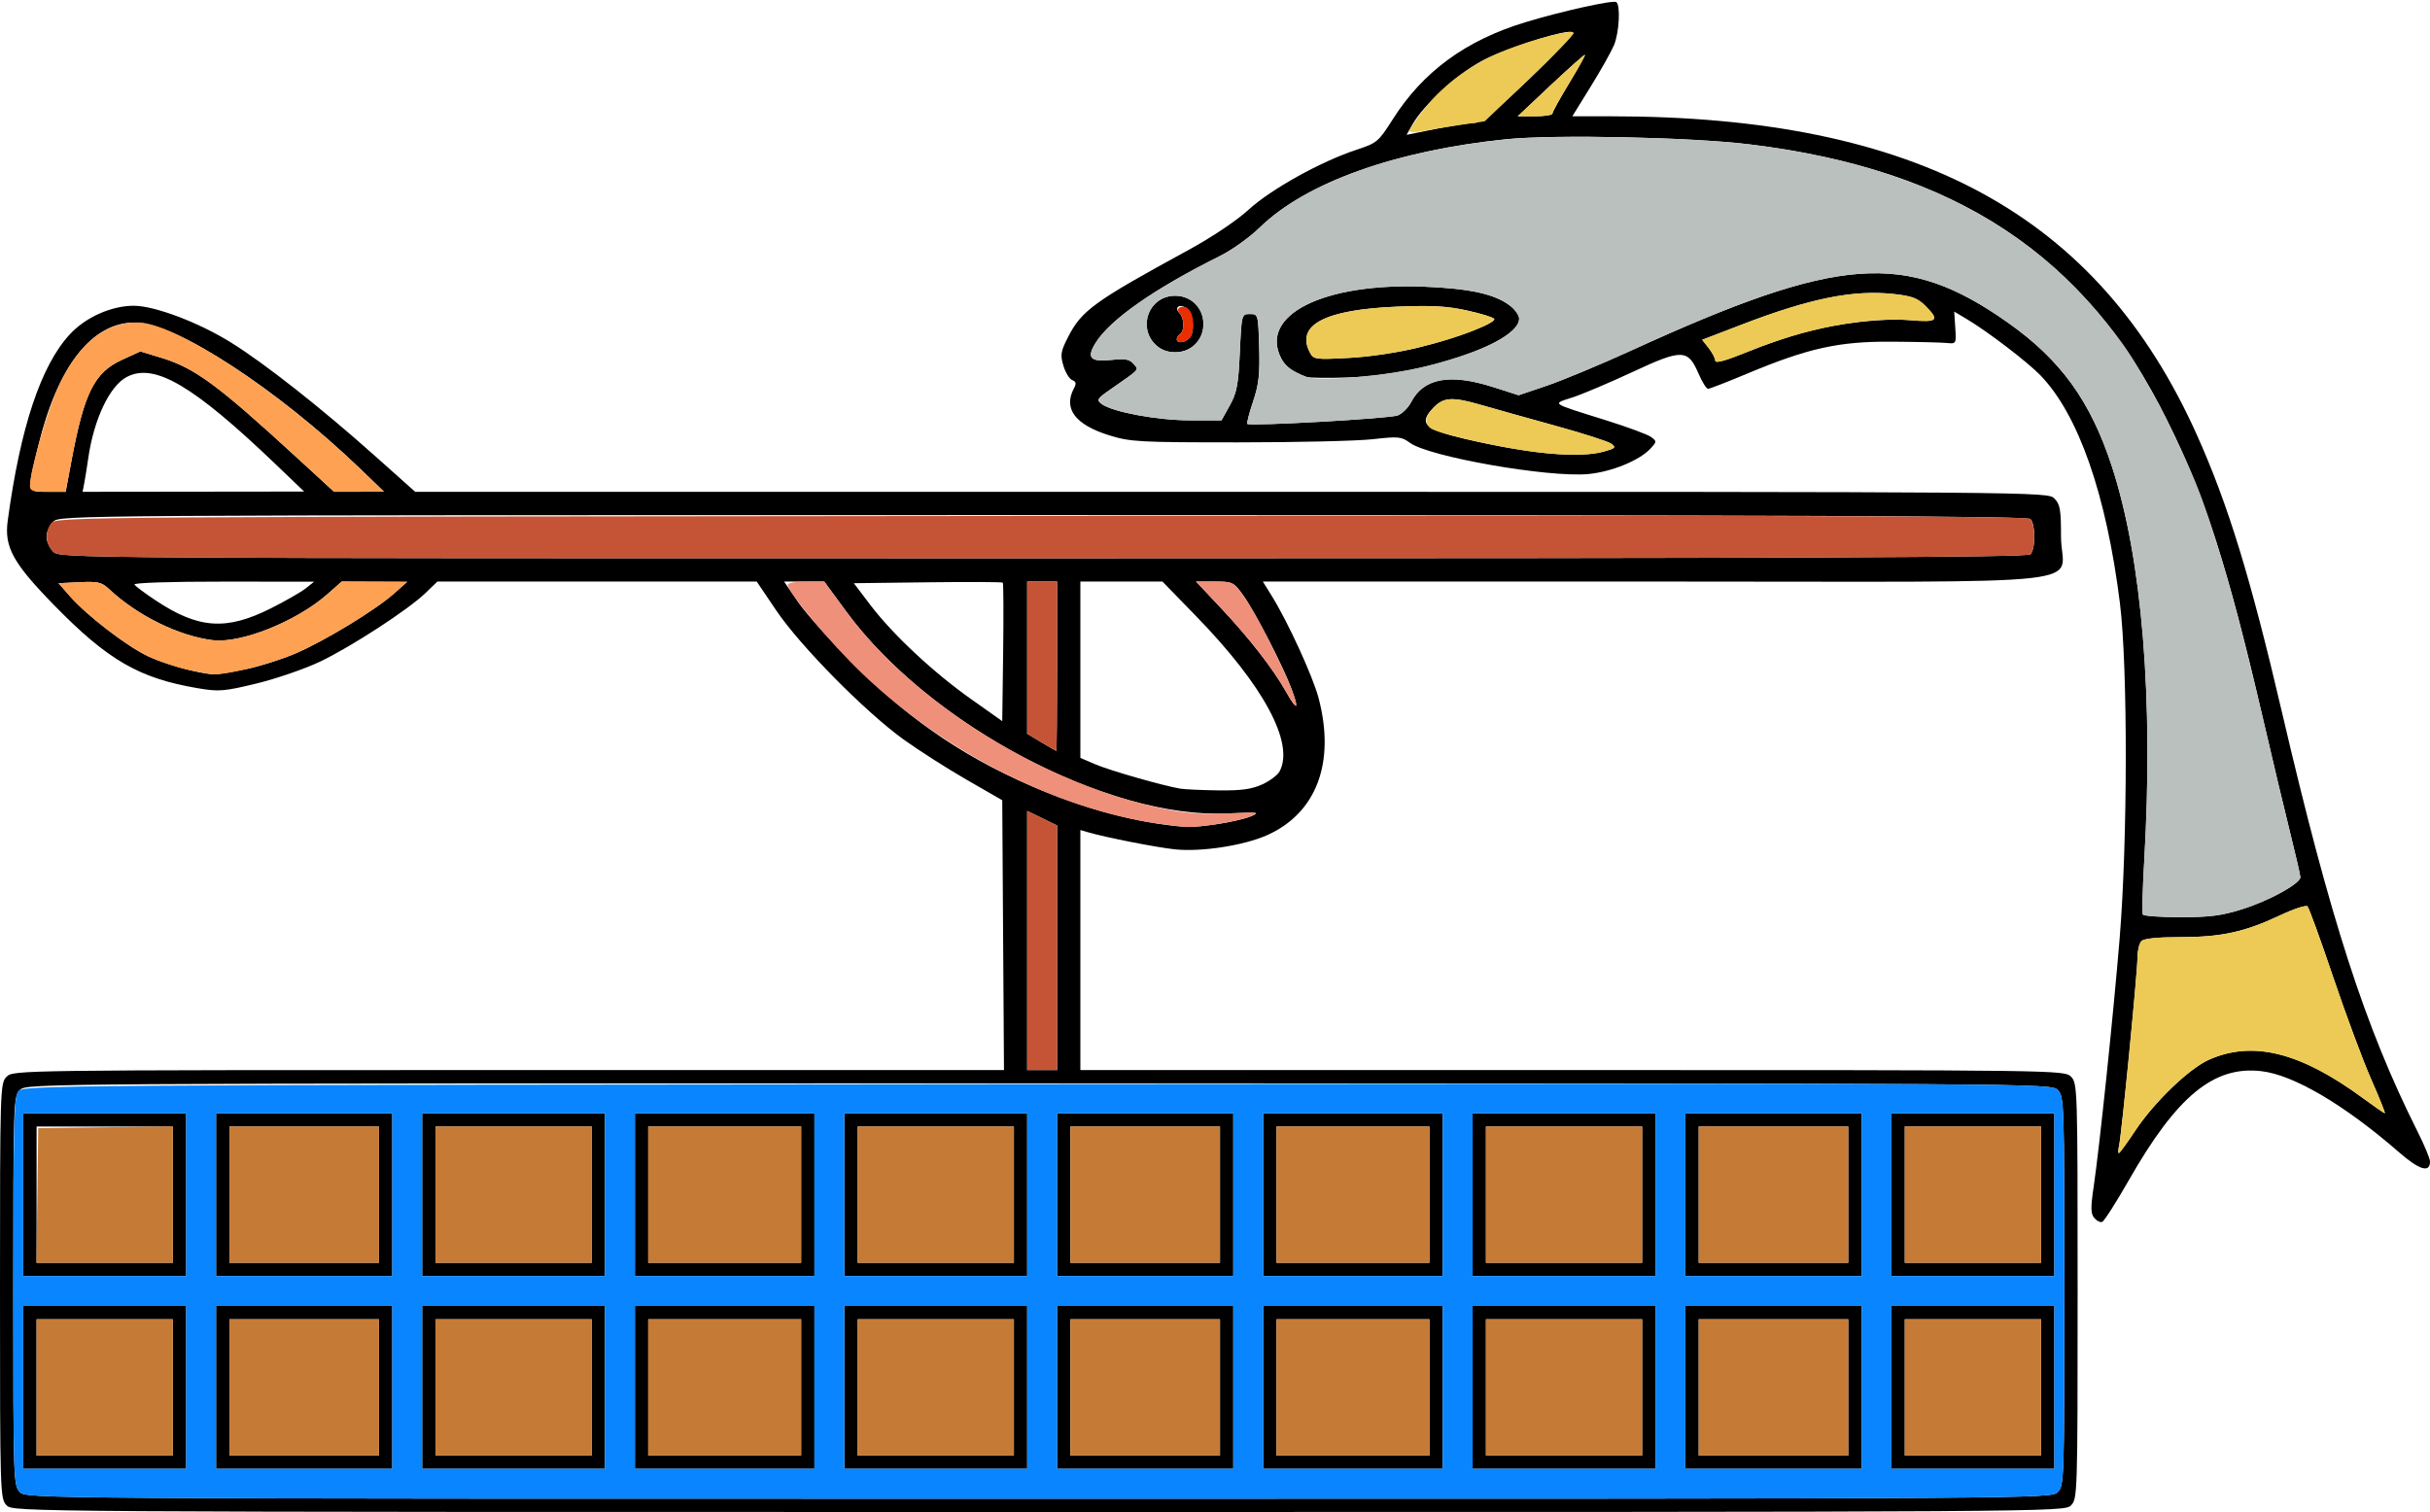 <?xml version="1.0" encoding="UTF-8" standalone="no"?>
<!DOCTYPE svg PUBLIC "-//W3C//DTD SVG 1.1//EN"
"http://www.w3.org/Graphics/SVG/1.1/DTD/svg11.dtd">
<svg width="964px" height="600px"
xmlns="http://www.w3.org/2000/svg" version="1.1">
<g transform="translate(0000, 0000) scale(1, 1)">
<path fill="#000000" stroke="none" d="
M 2.64 597.36
C 0.05 594.78 0.00 592.97 0.00 512.31
C 0.00 431.64 0.05 429.84 2.64 427.25
C 5.25 424.64 7.03 424.62 201.78 424.62
L 398.29 424.62
L 397.94 371.09
L 397.60 317.55
L 383.50 309.43
C 375.75 304.97 364.47 297.77 358.45 293.43
C 343.32 282.55 317.49 256.36 307.99 242.31
L 300.20 230.77
L 236.86 230.77
L 173.52 230.77
L 168.85 235.28
C 162.01 241.90 139.43 256.59 126.98 262.55
C 121.02 265.38 109.75 269.27 101.93 271.19
C 88.87 274.35 86.94 274.52 78.56 273.11
C 55.29 269.21 42.78 261.98 21.44 240.12
C 5.09 223.36 1.64 217.07 3.07 206.56
C 8.08 169.57 16.23 145.11 27.67 132.70
C 33.96 125.88 44.20 121.31 53.13 121.33
C 61.44 121.36 79.05 128.04 91.78 136.01
C 105.38 144.50 127.55 162.00 148.97 181.11
L 164.71 195.16
L 488.53 195.16
C 810.59 195.16 812.36 195.18 814.98 197.80
C 817.25 200.07 817.62 202.19 817.62 212.97
C 817.62 233.08 838.51 230.77 656.65 230.77
L 500.98 230.77
L 504.46 236.37
C 510.87 246.69 520.77 268.26 523.07 276.92
C 529.86 302.53 522.29 322.69 502.61 331.44
C 493.34 335.54 476.58 338.12 466.18 337.05
C 458.82 336.29 438.35 332.25 431.56 330.24
L 428.59 329.37
L 428.59 376.98
L 428.59 424.62
L 623.76 424.62
C 817.18 424.62 818.96 424.64 821.58 427.25
C 824.16 429.84 824.21 431.64 824.21 512.31
C 824.21 592.97 824.16 594.78 821.58 597.36
C 818.95 599.99 817.18 600.00 412.11 600.00
C 7.03 600.00 5.26 599.99 2.64 597.36
M 816.30 592.09
C 818.87 589.52 818.94 587.70 818.94 512.31
C 818.94 436.92 818.87 435.10 816.30 432.53
C 813.68 429.90 811.91 429.89 412.11 429.89
C 12.30 429.89 10.54 429.90 7.91 432.53
C 5.34 435.10 5.27 436.92 5.27 512.31
C 5.27 587.70 5.34 589.52 7.91 592.09
C 10.54 594.71 12.30 594.73 412.11 594.73
C 811.91 594.73 813.68 594.71 816.30 592.09
M 419.36 376.09
L 419.36 327.56
L 413.43 324.67
L 407.49 321.80
L 407.49 373.20
L 407.49 424.62
L 413.43 424.62
L 419.36 424.62
L 419.36 376.09
M 482.99 327.01
C 487.88 326.31 493.82 324.92 496.18 323.95
C 500.07 322.34 499.24 322.23 487.17 322.79
C 439.26 325.02 368.76 287.70 335.63 242.56
L 326.98 230.77
L 319.02 230.77
L 311.05 230.77
L 316.71 239.01
C 319.82 243.55 329.80 254.68 338.89 263.76
C 361.94 286.81 384.95 302.14 414.81 314.28
C 429.67 320.33 445.79 324.87 459.61 326.89
C 470.51 328.47 472.82 328.48 482.99 327.01
M 500.69 311.29
C 503.71 309.92 506.82 307.60 507.61 306.13
C 513.62 294.91 501.31 272.03 474.30 244.29
L 461.15 230.77
L 444.88 230.77
L 428.59 230.77
L 428.59 265.77
L 428.59 300.75
L 434.56 303.31
C 440.28 305.76 461.24 311.76 468.15 312.94
C 469.97 313.24 476.79 313.56 483.32 313.64
C 492.39 313.75 496.48 313.20 500.69 311.29
M 419.36 264.40
L 419.36 230.77
L 413.43 230.77
L 407.49 230.77
L 407.49 260.97
L 407.49 291.16
L 413.10 294.54
C 416.18 296.40 418.85 297.94 419.03 297.97
C 419.21 298.00 419.36 282.90 419.36 264.40
M 397.82 231.20
C 397.55 230.94 384.14 230.87 368.02 231.07
L 338.72 231.43
L 345.22 240.00
C 354.15 251.76 370.24 266.81 385.14 277.35
L 397.60 286.17
L 397.96 258.94
C 398.15 243.96 398.09 231.48 397.82 231.20
M 512.34 273.32
C 508.97 264.26 497.68 242.44 493.13 236.15
C 489.37 230.97 488.98 230.77 481.85 230.77
L 474.47 230.77
L 484.35 241.27
C 495.58 253.20 505.13 265.49 510.18 274.51
C 514.48 282.16 515.44 281.63 512.34 273.32
M 97.31 265.61
C 102.90 264.46 111.93 261.60 117.37 259.24
C 129.05 254.19 148.83 242.14 156.27 235.56
L 161.55 230.87
L 148.56 230.82
L 135.58 230.77
L 129.76 235.89
C 117.62 246.58 95.53 255.43 84.40 254.04
C 70.94 252.38 54.56 244.33 43.37 233.85
C 40.35 231.02 38.93 230.68 31.58 231.03
L 23.22 231.43
L 27.76 236.61
C 34.52 244.31 50.24 256.39 58.76 260.43
C 65.61 263.66 78.93 267.32 84.78 267.59
C 86.09 267.64 91.72 266.76 97.31 265.61
M 107.45 241.41
C 113.27 238.48 119.50 234.91 121.32 233.46
L 124.62 230.82
L 88.61 230.80
C 67.55 230.78 52.89 231.26 53.33 231.96
C 53.74 232.62 57.47 235.42 61.65 238.19
C 78.70 249.55 89.73 250.31 107.45 241.41
M 805.49 219.96
C 807.53 217.91 807.53 208.02 805.49 205.98
C 804.26 204.75 715.46 204.40 413.82 204.40
C 25.49 204.40 23.72 204.41 21.10 207.03
C 19.65 208.48 18.46 211.15 18.46 212.97
C 18.46 214.79 19.65 217.45 21.10 218.90
C 23.72 221.53 25.49 221.54 413.82 221.54
C 715.46 221.54 804.26 221.18 805.49 219.96
M 28.33 182.97
C 33.40 155.83 37.41 147.82 48.41 142.77
L 55.68 139.45
L 63.67 141.88
C 77.27 145.99 86.01 152.41 118.03 181.83
L 132.53 195.15
L 142.42 195.13
L 152.31 195.09
L 143.08 186.20
C 109.59 154.00 69.60 128.03 53.41 127.99
C 36.49 127.94 22.80 145.46 15.17 176.94
C 10.60 195.80 10.47 195.16 18.96 195.16
L 26.05 195.16
L 28.33 182.97
M 109.46 184.33
C 76.72 152.97 61.30 143.88 50.38 149.54
C 43.51 153.09 37.20 166.36 34.99 181.98
C 34.52 185.24 33.84 189.55 33.46 191.54
L 32.76 195.16
L 76.71 195.11
L 120.66 195.06
L 109.46 184.33"/>
<path fill="#000000" stroke="none" d="
M 830.78 483.27
C 829.40 481.60 829.34 479.21 830.56 471.03
C 832.86 455.51 838.31 403.45 840.87 372.53
C 844.07 333.65 844.14 264.66 840.99 239.34
C 835.62 196.30 824.58 164.65 809.50 148.98
C 804.37 143.66 788.63 131.63 780.29 126.65
L 775.25 123.64
L 775.67 130.06
C 776.08 136.48 776.08 136.48 772.12 136.09
C 769.95 135.88 760.15 135.65 750.36 135.59
C 729.53 135.44 717.25 138.16 693.13 148.26
C 685.23 151.57 678.24 154.29 677.60 154.29
C 676.95 154.29 675.27 151.61 673.86 148.34
C 669.64 138.49 667.34 138.42 647.73 147.57
C 638.53 151.86 627.79 156.41 623.84 157.70
C 615.59 160.38 614.67 159.75 637.15 166.79
C 645.59 169.44 653.59 172.39 654.93 173.37
C 657.29 175.09 657.29 175.23 654.86 177.90
C 650.59 182.64 639.38 187.25 630.09 188.11
C 614.35 189.59 566.81 181.25 559.32 175.71
C 555.97 173.25 554.79 173.13 544.56 174.29
C 538.44 174.98 514.44 175.54 491.23 175.54
C 451.81 175.54 448.44 175.36 439.97 172.72
C 426.57 168.55 421.75 162.15 426.01 154.18
C 427.07 152.19 426.93 151.44 425.36 150.83
C 424.25 150.41 422.68 147.85 421.87 145.15
C 420.57 140.82 420.78 139.48 423.71 133.75
C 429.09 123.19 434.01 119.64 471.45 99.22
C 480.83 94.10 490.59 87.56 495.41 83.14
C 504.27 75.05 523.96 64.11 538.05 59.46
C 546.30 56.74 546.84 56.28 552.55 47.29
C 564.59 28.34 581.56 15.94 605.33 8.76
C 619.56 4.44 639.80 -0.03 641.17 0.82
C 642.93 1.91 642.36 12.96 640.29 17.91
C 639.22 20.45 635.07 27.85 631.04 34.35
L 623.75 46.15
L 639.01 46.15
C 760.56 46.15 832.26 85.12 871.49 172.51
C 883.90 200.14 892.83 229.24 905.33 282.86
C 924.41 364.67 938.24 407.49 958.88 448.65
C 961.71 454.26 964.00 459.76 964.00 460.89
C 964.00 465.53 959.82 464.31 951.79 457.31
C 930.11 438.44 909.96 426.55 897.10 425.06
C 878.23 422.86 863.58 434.91 844.51 468.36
C 839.46 477.19 834.71 484.63 833.93 484.89
C 833.15 485.16 831.74 484.42 830.78 483.27
M 847.08 448.65
C 854.66 437.25 868.47 423.98 876.41 420.47
C 893.74 412.81 912.66 417.55 937.39 435.76
C 941.87 439.05 945.79 441.76 946.08 441.76
C 946.37 441.76 943.92 435.68 940.65 428.24
C 937.37 420.80 930.60 402.58 925.59 387.73
C 920.57 372.88 916.00 360.26 915.40 359.67
C 914.81 359.08 909.93 360.67 904.55 363.22
C 890.53 369.82 881.22 371.87 865.08 371.87
C 855.98 371.87 850.56 372.42 849.53 373.45
C 848.66 374.32 847.95 377.29 847.95 380.04
C 847.95 385.85 841.66 450.18 840.66 454.62
C 840.29 456.25 840.25 457.58 840.57 457.58
C 840.90 457.58 843.82 453.57 847.08 448.65
M 889.75 360.70
C 900.36 357.36 912.57 350.60 912.57 348.08
C 912.57 347.30 910.83 339.72 908.71 331.24
C 906.58 322.76 901.49 301.36 897.39 283.67
C 883.75 224.91 874.97 197.68 859.74 166.81
C 827.40 101.27 775.84 67.21 693.91 57.27
C 670.45 54.42 616.31 53.29 597.36 55.25
C 553.38 59.82 518.00 72.50 499.80 90.25
C 495.82 94.14 488.69 99.24 483.98 101.59
C 458.10 114.46 440.59 126.67 434.72 135.94
C 430.93 141.94 432.45 143.70 440.75 142.84
C 446.43 142.25 448.16 142.55 449.70 144.41
C 451.83 146.97 452.59 146.11 440.55 154.52
C 435.15 158.29 434.89 158.73 437.11 160.35
C 441.45 163.52 459.16 166.79 472.07 166.80
L 484.57 166.81
L 487.87 160.88
C 490.66 155.83 491.26 152.70 491.85 139.78
C 492.55 124.67 492.56 124.62 495.85 124.62
C 499.12 124.62 499.14 124.72 499.53 137.80
C 499.84 148.50 499.39 152.57 497.11 159.34
C 495.56 163.93 494.54 167.92 494.83 168.21
C 495.83 169.21 551.21 166.10 554.46 164.86
C 556.25 164.19 558.65 161.80 559.81 159.56
C 564.74 150.04 575.20 148.11 592.34 153.60
L 602.45 156.83
L 613.72 153.02
C 619.90 150.92 634.93 144.66 647.12 139.09
C 729.62 101.35 755.98 99.40 796.52 127.99
C 817.55 142.83 829.38 159.20 837.86 185.27
C 849.82 222.03 854.36 277.49 850.64 341.49
C 849.98 352.69 849.74 362.33 850.10 362.91
C 850.46 363.48 857.21 363.96 865.11 363.96
C 876.70 363.96 881.45 363.34 889.75 360.70
M 636.24 179.20
C 640.88 177.90 641.21 177.55 639.21 176.08
C 637.97 175.17 627.91 171.94 616.84 168.90
C 605.78 165.85 592.79 162.20 587.95 160.80
C 576.42 157.44 572.89 157.57 568.97 161.47
C 562.52 167.93 564.78 170.29 580.98 174.11
C 606.63 180.13 626.35 181.94 636.24 179.20
M 715.73 131.87
C 730.23 128.07 747.09 126.16 757.93 127.07
C 768.71 127.98 769.58 127.13 763.79 121.35
C 760.73 118.29 758.45 117.45 751.13 116.66
C 735.16 114.95 718.05 118.40 691.10 128.76
L 675.26 134.84
L 677.87 138.15
C 679.30 139.96 680.47 142.22 680.47 143.14
C 680.47 144.28 684.68 143.12 693.18 139.64
C 700.19 136.77 710.33 133.28 715.73 131.87
M 584.64 48.82
C 587.62 48.79 592.08 45.24 606.66 31.32
C 616.72 21.72 624.50 13.40 623.94 12.83
C 622.43 11.33 600.84 17.91 589.62 23.29
C 579.56 28.11 564.91 41.21 560.23 49.57
L 558.00 53.51
L 569.46 51.18
C 575.75 49.89 582.58 48.83 584.64 48.82
M 615.85 45.06
C 615.85 44.45 618.85 39.03 622.50 33.02
C 626.15 26.99 628.97 21.93 628.76 21.75
C 628.55 21.55 622.46 26.97 615.23 33.77
L 602.08 46.15
L 608.97 46.15
C 612.75 46.15 615.85 45.65 615.85 45.06"/>
<path fill="#000000" stroke="none" d="
M 9.23 550.55
L 9.23 518.24
L 41.54 518.24
L 73.85 518.24
L 73.85 550.55
L 73.85 582.86
L 41.54 582.86
L 9.23 582.86
L 9.23 550.55
M 68.57 550.55
L 68.57 523.52
L 41.54 523.52
L 14.51 523.52
L 14.51 550.55
L 14.51 577.58
L 41.54 577.58
L 68.57 577.58
L 68.57 550.55"/>
<path fill="#000000" stroke="none" d="
M 85.72 550.55
L 85.72 518.24
L 120.66 518.24
L 155.61 518.24
L 155.61 550.55
L 155.61 582.86
L 120.66 582.86
L 85.72 582.86
L 85.72 550.55
M 150.34 550.55
L 150.34 523.52
L 120.66 523.52
L 90.99 523.52
L 90.99 550.55
L 90.99 577.58
L 120.66 577.58
L 150.34 577.58
L 150.34 550.55"/>
<path fill="#000000" stroke="none" d="
M 167.48 550.55
L 167.48 518.24
L 203.75 518.24
L 240.01 518.24
L 240.01 550.55
L 240.01 582.86
L 203.75 582.86
L 167.48 582.86
L 167.48 550.55
M 234.74 550.55
L 234.74 523.52
L 203.75 523.52
L 172.76 523.52
L 172.76 550.55
L 172.76 577.58
L 203.75 577.58
L 234.74 577.58
L 234.74 550.55"/>
<path fill="#000000" stroke="none" d="
M 251.88 550.55
L 251.88 518.24
L 287.49 518.24
L 323.09 518.24
L 323.09 550.55
L 323.09 582.86
L 287.49 582.86
L 251.88 582.86
L 251.88 550.55
M 317.82 550.55
L 317.82 523.52
L 287.49 523.52
L 257.15 523.52
L 257.15 550.55
L 257.15 577.58
L 287.49 577.58
L 317.82 577.58
L 317.82 550.55"/>
<path fill="#000000" stroke="none" d="
M 334.96 550.55
L 334.96 518.24
L 371.23 518.24
L 407.49 518.24
L 407.49 550.55
L 407.49 582.86
L 371.23 582.86
L 334.96 582.86
L 334.96 550.55
M 402.22 550.55
L 402.22 523.52
L 371.23 523.52
L 340.24 523.52
L 340.24 550.55
L 340.24 577.58
L 371.23 577.58
L 402.22 577.58
L 402.22 550.55"/>
<path fill="#000000" stroke="none" d="
M 419.36 550.55
L 419.36 518.24
L 454.31 518.24
L 489.25 518.24
L 489.25 550.55
L 489.25 582.86
L 454.31 582.86
L 419.36 582.86
L 419.36 550.55
M 483.98 550.55
L 483.98 523.52
L 454.31 523.52
L 424.63 523.52
L 424.63 550.55
L 424.63 577.58
L 454.31 577.58
L 483.98 577.58
L 483.98 550.55"/>
<path fill="#000000" stroke="none" d="
M 501.12 550.55
L 501.12 518.24
L 536.73 518.24
L 572.33 518.24
L 572.33 550.55
L 572.33 582.86
L 536.73 582.86
L 501.12 582.86
L 501.12 550.55
M 567.06 550.55
L 567.06 523.52
L 536.73 523.52
L 506.40 523.52
L 506.40 550.55
L 506.40 577.58
L 536.73 577.58
L 567.06 577.58
L 567.06 550.55"/>
<path fill="#000000" stroke="none" d="
M 584.20 550.55
L 584.20 518.24
L 620.47 518.24
L 656.73 518.24
L 656.73 550.55
L 656.73 582.86
L 620.47 582.86
L 584.20 582.86
L 584.20 550.55
M 651.46 550.55
L 651.46 523.52
L 620.47 523.52
L 589.48 523.52
L 589.48 550.55
L 589.48 577.58
L 620.47 577.58
L 651.46 577.58
L 651.46 550.55"/>
<path fill="#000000" stroke="none" d="
M 668.60 550.55
L 668.60 518.24
L 703.55 518.24
L 738.50 518.24
L 738.50 550.55
L 738.50 582.86
L 703.55 582.86
L 668.60 582.86
L 668.60 550.55
M 733.22 550.55
L 733.22 523.52
L 703.55 523.52
L 673.88 523.52
L 673.88 550.55
L 673.88 577.58
L 703.55 577.58
L 733.22 577.58
L 733.22 550.55"/>
<path fill="#000000" stroke="none" d="
M 750.36 550.55
L 750.36 518.24
L 782.67 518.24
L 814.98 518.24
L 814.98 550.55
L 814.98 582.86
L 782.67 582.86
L 750.36 582.86
L 750.36 550.55
M 809.71 550.55
L 809.71 523.52
L 782.67 523.52
L 755.64 523.52
L 755.64 550.55
L 755.64 577.58
L 782.67 577.58
L 809.71 577.58
L 809.71 550.55"/>
<path fill="#000000" stroke="none" d="
M 9.23 474.07
L 9.23 441.76
L 41.54 441.76
L 73.85 441.76
L 73.85 474.07
L 73.85 506.37
L 41.54 506.37
L 9.23 506.37
L 9.23 474.07
M 68.57 474.07
L 68.57 447.03
L 41.54 447.03
L 14.51 447.03
L 14.51 474.07
L 14.51 501.10
L 41.54 501.10
L 68.57 501.10
L 68.57 474.07"/>
<path fill="#000000" stroke="none" d="
M 85.72 474.07
L 85.72 441.76
L 120.66 441.76
L 155.61 441.76
L 155.61 474.07
L 155.61 506.37
L 120.66 506.37
L 85.72 506.37
L 85.72 474.07
M 150.34 474.07
L 150.34 447.03
L 120.66 447.03
L 90.99 447.03
L 90.99 474.07
L 90.99 501.10
L 120.66 501.10
L 150.34 501.10
L 150.34 474.07"/>
<path fill="#000000" stroke="none" d="
M 167.48 474.07
L 167.48 441.76
L 203.75 441.76
L 240.01 441.76
L 240.01 474.07
L 240.01 506.37
L 203.75 506.37
L 167.48 506.37
L 167.48 474.07
M 234.74 474.07
L 234.74 447.03
L 203.75 447.03
L 172.76 447.03
L 172.76 474.07
L 172.76 501.10
L 203.75 501.10
L 234.74 501.10
L 234.74 474.07"/>
<path fill="#000000" stroke="none" d="
M 251.88 474.07
L 251.88 441.76
L 287.49 441.76
L 323.09 441.76
L 323.09 474.07
L 323.09 506.37
L 287.49 506.37
L 251.88 506.37
L 251.88 474.07
M 317.82 474.07
L 317.82 447.03
L 287.49 447.03
L 257.15 447.03
L 257.15 474.07
L 257.15 501.10
L 287.49 501.10
L 317.82 501.10
L 317.82 474.07"/>
<path fill="#000000" stroke="none" d="
M 334.96 474.07
L 334.96 441.76
L 371.23 441.76
L 407.49 441.76
L 407.49 474.07
L 407.49 506.37
L 371.23 506.37
L 334.96 506.37
L 334.96 474.07
M 402.22 474.07
L 402.22 447.03
L 371.23 447.03
L 340.24 447.03
L 340.24 474.07
L 340.24 501.10
L 371.23 501.10
L 402.22 501.10
L 402.22 474.07"/>
<path fill="#000000" stroke="none" d="
M 419.36 474.07
L 419.36 441.76
L 454.31 441.76
L 489.25 441.76
L 489.25 474.07
L 489.25 506.37
L 454.31 506.37
L 419.36 506.37
L 419.36 474.07
M 483.98 474.07
L 483.98 447.03
L 454.31 447.03
L 424.63 447.03
L 424.63 474.07
L 424.63 501.10
L 454.31 501.10
L 483.98 501.10
L 483.98 474.07"/>
<path fill="#000000" stroke="none" d="
M 501.12 474.07
L 501.12 441.76
L 536.73 441.76
L 572.33 441.76
L 572.33 474.07
L 572.33 506.37
L 536.73 506.37
L 501.12 506.37
L 501.12 474.07
M 567.06 474.07
L 567.06 447.03
L 536.73 447.03
L 506.40 447.03
L 506.40 474.07
L 506.40 501.10
L 536.73 501.10
L 567.06 501.10
L 567.06 474.07"/>
<path fill="#000000" stroke="none" d="
M 584.20 474.07
L 584.20 441.76
L 620.47 441.76
L 656.73 441.76
L 656.73 474.07
L 656.73 506.37
L 620.47 506.37
L 584.20 506.37
L 584.20 474.07
M 651.46 474.07
L 651.46 447.03
L 620.47 447.03
L 589.48 447.03
L 589.48 474.07
L 589.48 501.10
L 620.47 501.10
L 651.46 501.10
L 651.46 474.07"/>
<path fill="#000000" stroke="none" d="
M 668.60 474.07
L 668.60 441.76
L 703.55 441.76
L 738.50 441.76
L 738.50 474.07
L 738.50 506.37
L 703.55 506.37
L 668.60 506.37
L 668.60 474.07
M 733.22 474.07
L 733.22 447.03
L 703.55 447.03
L 673.88 447.03
L 673.88 474.07
L 673.88 501.10
L 703.55 501.10
L 733.22 501.10
L 733.22 474.07"/>
<path fill="#000000" stroke="none" d="
M 750.36 474.07
L 750.36 441.76
L 782.67 441.76
L 814.98 441.76
L 814.98 474.07
L 814.98 506.37
L 782.67 506.37
L 750.36 506.37
L 750.36 474.07
M 809.71 474.07
L 809.71 447.03
L 782.67 447.03
L 755.64 447.03
L 755.64 474.07
L 755.64 501.10
L 782.67 501.10
L 809.71 501.10
L 809.71 474.07"/>
<path fill="#000000" stroke="none" d="
M 518.27 149.56
C 512.63 147.44 509.96 145.46 508.26 142.21
C 499.38 125.02 525.00 112.17 564.98 113.76
C 583.23 114.49 593.24 116.73 599.18 121.41
C 601.10 122.91 602.66 125.18 602.66 126.46
C 602.66 135.78 565.50 148.65 535.41 149.75
C 527.07 150.07 519.35 149.97 518.27 149.56
M 562.61 137.95
C 577.94 134.14 593.74 128.15 592.75 126.54
C 592.37 125.93 587.55 124.44 582.04 123.22
C 574.29 121.49 568.11 121.13 554.70 121.66
C 525.52 122.81 513.79 128.97 519.73 140.04
C 521.10 142.63 521.98 142.73 535.22 142.02
C 543.33 141.59 554.89 139.87 562.61 137.95"/>
<path fill="#000000" stroke="none" d="
M 458.20 136.55
C 451.09 129.43 456.11 117.36 466.18 117.36
C 472.61 117.36 477.38 122.14 477.38 128.57
C 477.38 135.01 472.61 139.78 466.18 139.78
C 462.90 139.78 460.44 138.78 458.20 136.55
M 472.04 133.94
C 474.21 131.31 473.24 123.86 470.53 122.16
C 467.78 120.45 465.74 122.07 467.92 124.25
C 469.81 126.15 469.97 131.41 468.15 132.53
C 467.43 132.98 466.83 133.90 466.83 134.58
C 466.83 136.48 470.28 136.06 472.04 133.94"/>
<path fill="#ecca55" stroke="none" d="
M 840.66 454.62
C 841.66 450.18 847.95 385.85 847.95 380.04
C 847.95 377.29 848.66 374.32 849.53 373.45
C 850.56 372.42 855.98 371.87 865.08 371.87
C 881.22 371.87 890.53 369.82 904.55 363.22
C 909.93 360.67 914.81 359.08 915.40 359.67
C 916.00 360.26 920.57 372.88 925.59 387.73
C 930.60 402.58 937.37 420.80 940.65 428.24
C 943.92 435.68 946.37 441.76 946.08 441.76
C 945.79 441.76 941.87 439.05 937.39 435.76
C 912.66 417.55 893.74 412.81 876.41 420.47
C 868.47 423.98 854.66 437.25 847.08 448.65
C 843.82 453.57 840.90 457.58 840.57 457.58
C 840.25 457.58 840.29 456.25 840.66 454.62"/>
<path fill="#ecca55" stroke="none" d="
M 603.98 178.64
C 588.74 176.23 569.58 171.65 567.47 169.90
C 564.88 167.76 565.37 165.09 568.97 161.47
C 572.89 157.57 576.42 157.44 587.95 160.80
C 592.79 162.20 605.78 165.85 616.84 168.90
C 627.91 171.94 637.97 175.17 639.21 176.08
C 641.21 177.55 640.88 177.90 636.24 179.20
C 629.53 181.05 618.11 180.86 603.98 178.64"/>
<path fill="#ecca55" stroke="none" d="
M 680.47 143.14
C 680.47 142.22 679.30 139.96 677.87 138.15
L 675.26 134.84
L 691.10 128.76
C 718.05 118.40 735.16 114.95 751.13 116.66
C 758.45 117.45 760.73 118.29 763.79 121.35
C 769.58 127.13 768.71 127.98 757.93 127.07
C 740.26 125.58 716.16 130.26 693.18 139.64
C 684.68 143.12 680.47 144.28 680.47 143.14"/>
<path fill="#ecca55" stroke="none" d="
M 519.73 140.04
C 513.79 128.97 525.52 122.81 554.70 121.66
C 568.11 121.13 574.29 121.49 582.04 123.22
C 587.55 124.44 592.37 125.93 592.75 126.54
C 593.12 127.15 589.49 129.20 584.69 131.13
C 570.58 136.79 550.47 141.20 535.22 142.02
C 521.98 142.73 521.10 142.63 519.73 140.04"/>
<path fill="#ecca55" stroke="none" d="
M 559.15 51.90
C 559.15 51.28 561.84 47.34 565.13 43.15
C 573.01 33.11 584.47 24.84 597.42 19.85
C 609.40 15.23 623.47 11.66 624.33 13.03
C 624.64 13.53 616.81 21.64 606.95 31.04
L 589.00 48.13
L 579.02 49.62
C 573.53 50.43 566.81 51.53 564.09 52.07
C 561.38 52.60 559.15 52.54 559.15 51.90"/>
<path fill="#ecca55" stroke="none" d="
M 615.23 33.77
C 622.46 26.97 628.55 21.55 628.76 21.75
C 628.97 21.93 626.15 26.99 622.50 33.02
C 618.85 39.03 615.85 44.45 615.85 45.06
C 615.85 45.65 612.75 46.15 608.97 46.15
L 602.08 46.15
L 615.23 33.77"/>
<path fill="#bac0be" stroke="none" d="
M 850.10 362.91
C 849.74 362.33 849.98 352.69 850.64 341.49
C 854.36 277.49 849.82 222.03 837.86 185.27
C 829.38 159.20 817.55 142.83 796.52 127.99
C 755.98 99.40 729.62 101.35 647.12 139.09
C 634.93 144.66 619.90 150.92 613.72 153.02
L 602.45 156.83
L 592.34 153.60
C 575.20 148.11 564.74 150.04 559.81 159.56
C 558.65 161.80 556.25 164.19 554.46 164.86
C 551.21 166.10 495.83 169.21 494.83 168.21
C 494.54 167.92 495.56 163.93 497.11 159.34
C 499.39 152.57 499.84 148.50 499.53 137.80
C 499.14 124.72 499.12 124.62 495.85 124.62
C 492.56 124.62 492.55 124.67 491.85 139.78
C 491.26 152.70 490.66 155.83 487.87 160.88
L 484.57 166.81
L 472.07 166.80
C 459.16 166.79 441.45 163.52 437.11 160.35
C 434.89 158.73 435.15 158.29 440.55 154.52
C 452.59 146.11 451.83 146.97 449.70 144.41
C 448.16 142.55 446.43 142.25 440.75 142.84
C 432.45 143.70 430.93 141.94 434.72 135.94
C 440.59 126.67 458.10 114.46 483.98 101.59
C 488.69 99.24 495.82 94.14 499.80 90.25
C 518.16 72.36 554.07 59.56 598.05 55.25
C 617.75 53.33 670.51 54.44 693.91 57.27
C 762.02 65.53 809.15 90.71 842.10 136.48
C 851.62 149.72 866.41 178.65 873.51 197.92
C 880.39 216.62 888.98 247.45 897.39 283.67
C 901.49 301.36 906.58 322.76 908.71 331.24
C 910.83 339.72 912.57 347.30 912.57 348.08
C 912.57 350.60 900.36 357.36 889.75 360.70
C 881.45 363.34 876.70 363.96 865.11 363.96
C 857.21 363.96 850.46 363.48 850.10 362.91
M 566.10 145.24
C 589.24 139.32 602.66 132.42 602.66 126.46
C 602.66 125.18 601.10 122.91 599.18 121.41
C 593.24 116.73 583.23 114.49 564.98 113.76
C 525.00 112.17 499.38 125.02 508.26 142.21
C 509.96 145.46 512.63 147.44 518.27 149.56
C 523.58 151.57 551.04 149.08 566.10 145.24
M 474.15 136.55
C 481.26 129.43 476.24 117.36 466.18 117.36
C 459.74 117.36 454.97 122.14 454.97 128.57
C 454.97 135.01 459.74 139.78 466.18 139.78
C 469.45 139.78 471.91 138.78 474.15 136.55"/>
<path fill="#eb2e00" stroke="none" d="
M 466.83 134.58
C 466.83 133.90 467.43 132.98 468.15 132.53
C 469.91 131.45 469.84 126.17 468.03 124.36
C 465.91 122.24 469.10 120.70 471.50 122.69
C 473.82 124.62 474.05 132.04 471.85 134.24
C 469.96 136.13 466.83 136.34 466.83 134.58"/>
<path fill="#ffa153" stroke="none" d="
M 74.34 265.73
C 69.91 264.76 62.89 262.38 58.76 260.43
C 50.24 256.39 34.52 244.31 27.76 236.61
L 23.22 231.43
L 31.58 231.03
C 38.93 230.68 40.35 231.02 43.37 233.85
C 54.56 244.33 70.94 252.38 84.40 254.04
C 95.53 255.43 117.62 246.58 129.76 235.89
L 135.58 230.77
L 148.56 230.82
L 161.55 230.87
L 156.27 235.56
C 148.83 242.14 129.05 254.19 117.37 259.24
C 108.16 263.24 90.20 267.82 84.78 267.59
C 83.49 267.53 78.78 266.69 74.34 265.73"/>
<path fill="#ffa153" stroke="none" d="
M 11.87 192.86
C 11.87 186.63 19.16 161.64 23.71 152.22
C 31.58 135.94 41.94 127.85 54.73 127.96
C 69.71 128.11 110.92 155.27 143.08 186.20
L 152.31 195.09
L 142.42 195.13
L 132.53 195.15
L 118.03 181.83
C 86.01 152.41 77.27 145.99 63.67 141.88
L 55.68 139.45
L 48.41 142.77
C 37.41 147.82 33.40 155.83 28.33 182.97
L 26.05 195.16
L 18.96 195.16
C 13.08 195.16 11.87 194.77 11.87 192.86"/>
<path fill="#c55436" stroke="none" d="
M 407.49 373.20
L 407.49 321.80
L 413.43 324.67
L 419.36 327.56
L 419.36 376.09
L 419.36 424.62
L 413.43 424.62
L 407.49 424.62
L 407.49 373.20"/>
<path fill="#c55436" stroke="none" d="
M 413.10 294.54
L 407.49 291.16
L 407.49 260.97
L 407.49 230.77
L 413.43 230.77
L 419.36 230.77
L 419.36 264.40
C 419.36 282.90 419.21 298.00 419.03 297.97
C 418.85 297.94 416.18 296.40 413.10 294.54"/>
<path fill="#c55436" stroke="none" d="
M 21.10 218.90
C 18.01 215.82 17.70 211.23 20.33 207.61
C 22.18 205.09 27.88 205.05 412.85 204.73
C 701.21 204.47 803.96 204.78 805.28 205.87
C 807.49 207.71 807.64 217.81 805.49 219.96
C 804.26 221.18 715.46 221.54 413.82 221.54
C 25.49 221.54 23.72 221.53 21.10 218.90"/>
<path fill="#ef907a" stroke="none" d="
M 459.61 326.89
C 419.02 320.97 374.83 298.58 342.11 267.35
C 329.53 255.34 312.54 235.03 312.54 232.01
C 312.54 231.32 315.79 230.77 319.76 230.77
L 326.98 230.77
L 335.63 242.56
C 362.59 279.27 414.76 311.54 462.77 321.18
C 470.63 322.76 477.78 323.22 487.17 322.79
C 499.24 322.23 500.07 322.34 496.18 323.95
C 491.60 325.85 476.28 328.39 470.79 328.17
C 468.97 328.09 463.95 327.51 459.61 326.89"/>
<path fill="#ef907a" stroke="none" d="
M 510.18 274.51
C 505.13 265.49 495.58 253.20 484.35 241.27
L 474.47 230.77
L 481.85 230.77
C 488.98 230.77 489.37 230.97 493.13 236.15
C 500.16 245.85 515.79 278.53 514.16 280.14
C 513.87 280.43 512.09 277.90 510.18 274.51"/>
<path fill="#0885ff" stroke="none" d="
M 7.91 592.09
C 5.34 589.52 5.27 587.70 5.27 512.56
C 5.27 448.23 5.58 435.26 7.15 433.11
C 8.99 430.59 14.81 430.55 411.33 430.22
C 812.44 429.88 813.66 429.89 816.30 432.53
C 818.89 435.11 818.94 436.87 818.94 512.31
C 818.94 587.70 818.87 589.52 816.30 592.09
C 813.68 594.71 811.91 594.73 412.11 594.73
C 12.30 594.73 10.54 594.71 7.91 592.09
M 73.85 550.55
L 73.85 518.24
L 41.54 518.24
L 9.23 518.24
L 9.23 550.55
L 9.23 582.86
L 41.54 582.86
L 73.85 582.86
L 73.85 550.55
M 155.61 550.55
L 155.61 518.24
L 120.66 518.24
L 85.72 518.24
L 85.72 550.55
L 85.72 582.86
L 120.66 582.86
L 155.61 582.86
L 155.61 550.55
M 240.01 550.55
L 240.01 518.24
L 203.75 518.24
L 167.48 518.24
L 167.48 550.55
L 167.48 582.86
L 203.75 582.86
L 240.01 582.86
L 240.01 550.55
M 323.09 550.55
L 323.09 518.24
L 287.49 518.24
L 251.88 518.24
L 251.88 550.55
L 251.88 582.86
L 287.49 582.86
L 323.09 582.86
L 323.09 550.55
M 407.49 550.55
L 407.49 518.24
L 371.23 518.24
L 334.96 518.24
L 334.96 550.55
L 334.96 582.86
L 371.23 582.86
L 407.49 582.86
L 407.49 550.55
M 489.25 550.55
L 489.25 518.24
L 454.31 518.24
L 419.36 518.24
L 419.36 550.55
L 419.36 582.86
L 454.31 582.86
L 489.25 582.86
L 489.25 550.55
M 572.33 550.55
L 572.33 518.24
L 536.73 518.24
L 501.12 518.24
L 501.12 550.55
L 501.12 582.86
L 536.73 582.86
L 572.33 582.86
L 572.33 550.55
M 656.73 550.55
L 656.73 518.24
L 620.47 518.24
L 584.20 518.24
L 584.20 550.55
L 584.20 582.86
L 620.47 582.86
L 656.73 582.86
L 656.73 550.55
M 738.50 550.55
L 738.50 518.24
L 703.55 518.24
L 668.60 518.24
L 668.60 550.55
L 668.60 582.86
L 703.55 582.86
L 738.50 582.86
L 738.50 550.55
M 814.98 550.55
L 814.98 518.24
L 782.67 518.24
L 750.36 518.24
L 750.36 550.55
L 750.36 582.86
L 782.67 582.86
L 814.98 582.86
L 814.98 550.55
M 73.85 474.07
L 73.85 441.76
L 41.54 441.76
L 9.23 441.76
L 9.23 474.07
L 9.23 506.37
L 41.54 506.37
L 73.85 506.37
L 73.85 474.07
M 155.61 474.07
L 155.61 441.76
L 120.66 441.76
L 85.72 441.76
L 85.72 474.07
L 85.72 506.37
L 120.66 506.37
L 155.61 506.37
L 155.61 474.07
M 240.01 474.07
L 240.01 441.76
L 203.75 441.76
L 167.48 441.76
L 167.48 474.07
L 167.48 506.37
L 203.75 506.37
L 240.01 506.37
L 240.01 474.07
M 323.09 474.07
L 323.09 441.76
L 287.49 441.76
L 251.88 441.76
L 251.88 474.07
L 251.88 506.37
L 287.49 506.37
L 323.09 506.37
L 323.09 474.07
M 407.49 474.07
L 407.49 441.76
L 371.23 441.76
L 334.96 441.76
L 334.96 474.07
L 334.96 506.37
L 371.23 506.37
L 407.49 506.37
L 407.49 474.07
M 489.25 474.07
L 489.25 441.76
L 454.31 441.76
L 419.36 441.76
L 419.36 474.07
L 419.36 506.37
L 454.31 506.37
L 489.25 506.37
L 489.25 474.07
M 572.33 474.07
L 572.33 441.76
L 536.73 441.76
L 501.12 441.76
L 501.12 474.07
L 501.12 506.37
L 536.73 506.37
L 572.33 506.37
L 572.33 474.07
M 656.73 474.07
L 656.73 441.76
L 620.47 441.76
L 584.20 441.76
L 584.20 474.07
L 584.20 506.37
L 620.47 506.37
L 656.73 506.37
L 656.73 474.07
M 738.50 474.07
L 738.50 441.76
L 703.55 441.76
L 668.60 441.76
L 668.60 474.07
L 668.60 506.37
L 703.55 506.37
L 738.50 506.37
L 738.50 474.07
M 814.98 474.07
L 814.98 441.76
L 782.67 441.76
L 750.36 441.76
L 750.36 474.07
L 750.36 506.37
L 782.67 506.37
L 814.98 506.37
L 814.98 474.07"/>
<path fill="#c57a36" stroke="none" d="
M 14.51 550.55
L 14.51 523.52
L 41.54 523.52
L 68.57 523.52
L 68.57 550.55
L 68.57 577.58
L 41.54 577.58
L 14.51 577.58
L 14.51 550.55"/>
<path fill="#c57a36" stroke="none" d="
M 90.99 550.55
L 90.99 523.52
L 120.66 523.52
L 150.34 523.52
L 150.34 550.55
L 150.34 577.58
L 120.66 577.58
L 90.99 577.58
L 90.99 550.55"/>
<path fill="#c57a36" stroke="none" d="
M 172.76 550.55
L 172.76 523.52
L 203.75 523.52
L 234.74 523.52
L 234.74 550.55
L 234.74 577.58
L 203.75 577.58
L 172.76 577.58
L 172.76 550.55"/>
<path fill="#c57a36" stroke="none" d="
M 257.15 550.55
L 257.15 523.52
L 287.49 523.52
L 317.82 523.52
L 317.82 550.55
L 317.82 577.58
L 287.49 577.58
L 257.15 577.58
L 257.15 550.55"/>
<path fill="#c57a36" stroke="none" d="
M 340.24 550.55
L 340.24 523.52
L 371.23 523.52
L 402.22 523.52
L 402.22 550.55
L 402.22 577.58
L 371.23 577.58
L 340.24 577.58
L 340.24 550.55"/>
<path fill="#c57a36" stroke="none" d="
M 424.63 550.55
L 424.63 523.52
L 454.31 523.52
L 483.98 523.52
L 483.98 550.55
L 483.98 577.58
L 454.31 577.58
L 424.63 577.58
L 424.63 550.55"/>
<path fill="#c57a36" stroke="none" d="
M 506.40 550.55
L 506.40 523.52
L 536.73 523.52
L 567.06 523.52
L 567.06 550.55
L 567.06 577.58
L 536.73 577.58
L 506.40 577.58
L 506.40 550.55"/>
<path fill="#c57a36" stroke="none" d="
M 589.48 550.55
L 589.48 523.52
L 620.47 523.52
L 651.46 523.52
L 651.46 550.55
L 651.46 577.58
L 620.47 577.58
L 589.48 577.58
L 589.48 550.55"/>
<path fill="#c57a36" stroke="none" d="
M 673.88 550.55
L 673.88 523.52
L 703.55 523.52
L 733.22 523.52
L 733.22 550.55
L 733.22 577.58
L 703.55 577.58
L 673.88 577.58
L 673.88 550.55"/>
<path fill="#c57a36" stroke="none" d="
M 755.64 550.55
L 755.64 523.52
L 782.67 523.52
L 809.71 523.52
L 809.71 550.55
L 809.71 577.58
L 782.67 577.58
L 755.64 577.58
L 755.64 550.55"/>
<path fill="#c57a36" stroke="none" d="
M 14.81 474.40
L 15.17 447.69
L 41.87 447.34
L 68.57 446.98
L 68.57 474.04
L 68.57 501.10
L 41.51 501.10
L 14.45 501.10
L 14.81 474.40"/>
<path fill="#c57a36" stroke="none" d="
M 90.99 474.07
L 90.99 447.03
L 120.66 447.03
L 150.34 447.03
L 150.34 474.07
L 150.34 501.10
L 120.66 501.10
L 90.99 501.10
L 90.99 474.07"/>
<path fill="#c57a36" stroke="none" d="
M 172.76 474.07
L 172.76 447.03
L 203.75 447.03
L 234.74 447.03
L 234.74 474.07
L 234.74 501.10
L 203.75 501.10
L 172.76 501.10
L 172.76 474.07"/>
<path fill="#c57a36" stroke="none" d="
M 257.15 474.07
L 257.15 447.03
L 287.49 447.03
L 317.82 447.03
L 317.82 474.07
L 317.82 501.10
L 287.49 501.10
L 257.15 501.10
L 257.15 474.07"/>
<path fill="#c57a36" stroke="none" d="
M 340.24 474.07
L 340.24 447.03
L 371.23 447.03
L 402.22 447.03
L 402.22 474.07
L 402.22 501.10
L 371.23 501.10
L 340.24 501.10
L 340.24 474.07"/>
<path fill="#c57a36" stroke="none" d="
M 424.63 474.07
L 424.63 447.03
L 454.31 447.03
L 483.98 447.03
L 483.98 474.07
L 483.98 501.10
L 454.31 501.10
L 424.63 501.10
L 424.63 474.07"/>
<path fill="#c57a36" stroke="none" d="
M 506.40 474.07
L 506.40 447.03
L 536.73 447.03
L 567.06 447.03
L 567.06 474.07
L 567.06 501.10
L 536.73 501.10
L 506.40 501.10
L 506.40 474.07"/>
<path fill="#c57a36" stroke="none" d="
M 589.48 474.07
L 589.48 447.03
L 620.47 447.03
L 651.46 447.03
L 651.46 474.07
L 651.46 501.10
L 620.47 501.10
L 589.48 501.10
L 589.48 474.07"/>
<path fill="#c57a36" stroke="none" d="
M 673.88 474.07
L 673.88 447.03
L 703.55 447.03
L 733.22 447.03
L 733.22 474.07
L 733.22 501.10
L 703.55 501.10
L 673.88 501.10
L 673.88 474.07"/>
<path fill="#c57a36" stroke="none" d="
M 755.64 474.07
L 755.64 447.03
L 782.67 447.03
L 809.71 447.03
L 809.71 474.07
L 809.71 501.10
L 782.67 501.10
L 755.64 501.10
L 755.64 474.07"/>
</g>
</svg>
